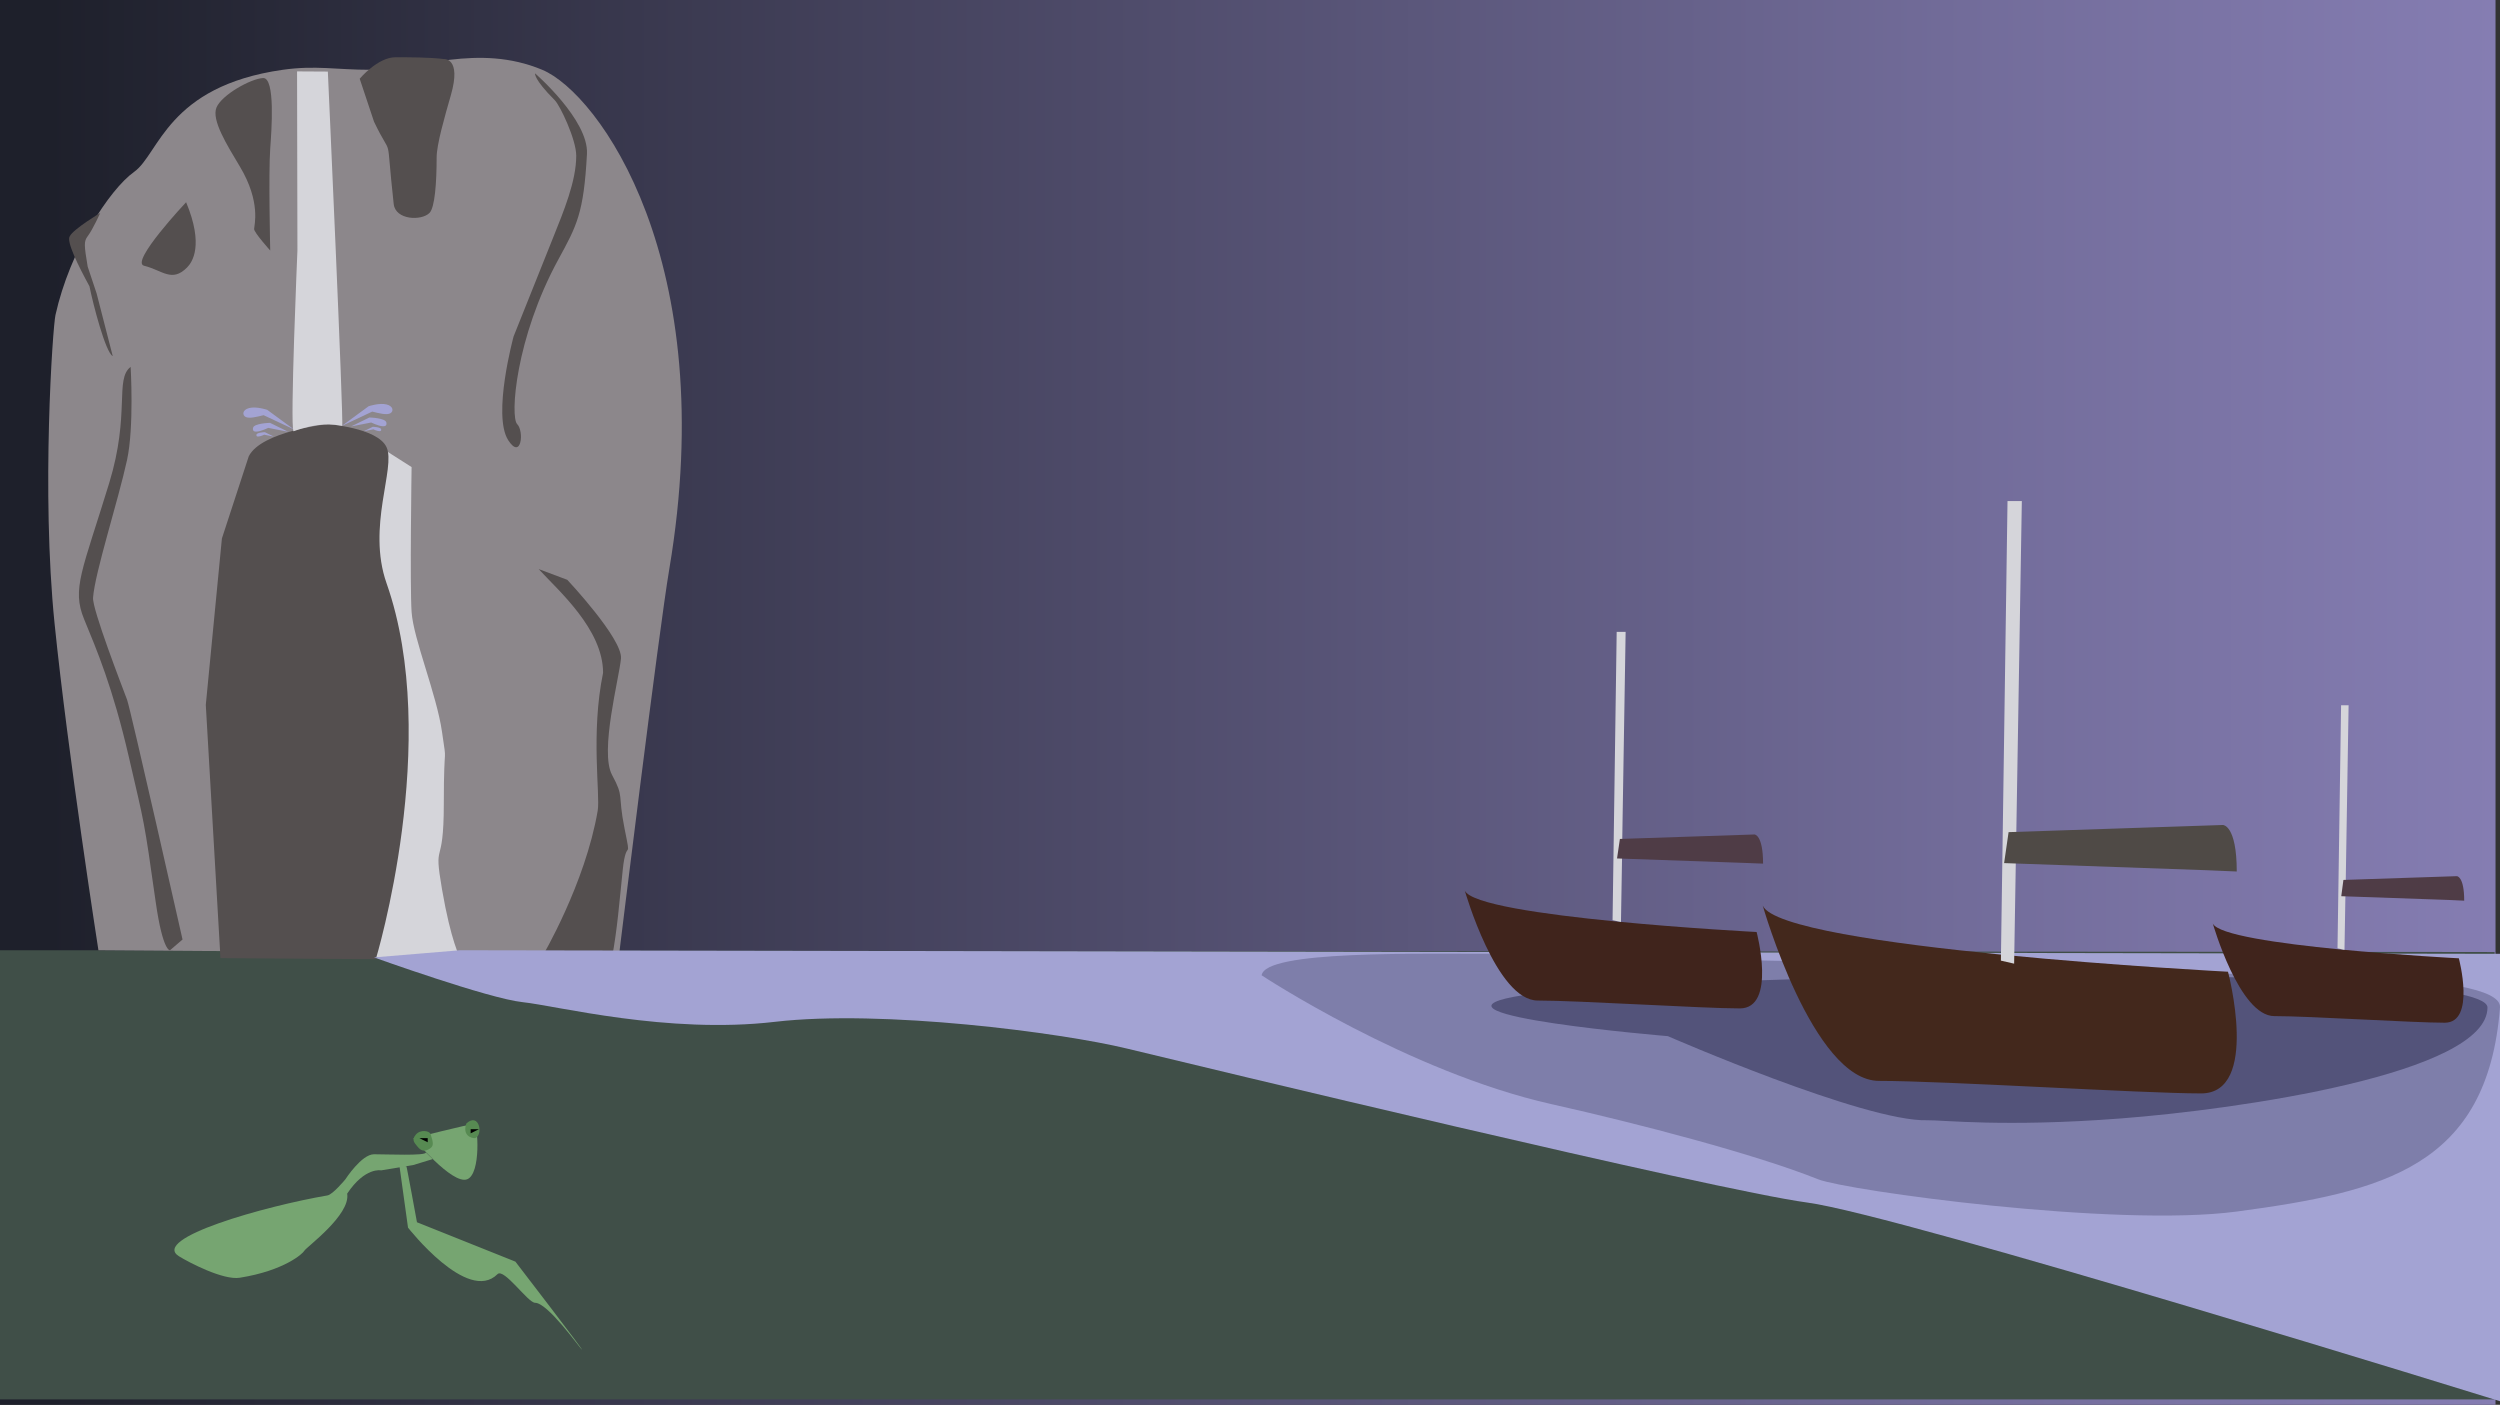 <?xml version="1.0" encoding="utf-8"?>
<!-- Generator: Adobe Illustrator 22.1.0, SVG Export Plug-In . SVG Version: 6.00 Build 0)  -->
<svg version="1.1" xmlns="http://www.w3.org/2000/svg" xmlns:xlink="http://www.w3.org/1999/xlink" x="0px" y="0px"
	 viewBox="0 0 1397 785" style="enable-background:new 0 0 1397 785;" xml:space="preserve">
<rect x="0" y="0" width="1397" height="785" fill="#333333" stroke="none"/>
<style type="text/css">
	.st0{fill:url(#SVGID_1_);}
	.st1{fill:#B94F00;stroke:#FFFFFF;stroke-miterlimit:10;}
	.st2{fill:#404F48;}
	.st3{fill:#8C878B;}
	.st4{fill:#544F4F;}
	.st5{fill:#D5D5DA;}
	.st6{fill:#A3A3D3;}
	.st7{fill:#7E7EAA;}
	.st8{fill:#53537A;}
	.st9{fill:#40241C;}
	.st10{fill:#4F3C46;}
	.st11{fill:#43281C;}
	.st12{fill:#4F4A46;}
	.st13{fill:#76A571;}
	.st14{fill:#578A52;}
	.st15{fill:#FFFFFF;stroke:#000000;stroke-miterlimit:10;}
</style>
<g id="Background">
	<linearGradient id="SVGID_1_" gradientUnits="userSpaceOnUse" x1="-0.5" y1="391" x2="1394.5" y2="391">
		<stop  offset="1.970971e-02" style="stop-color:#1E202B"/>
		<stop  offset="0.341" style="stop-color:#43415B"/>
		<stop  offset="0.788" style="stop-color:#726C9A"/>
		<stop  offset="1" style="stop-color:#857DB2"/>
	</linearGradient>
	<rect x="-0.5" y="-4.5" class="st0" width="1395" height="791"/>
</g>
<g id="horizon_line">
	<line class="st1" x1="44" y1="537" x2="1366" y2="537"/>
</g>
<g id="Land">
	<polygon class="st2" points="0,531 196.7,531.1 1394,532 1394,782 0,782 	"/>
</g>
<g id="Waterfall">
	<path class="st3" d="M75,96c14-10,18.4-47.8,83-57c18.4-2.6,29.8,0,49,0c27,0,60-15,96,0c31.4,13.1,100,107,71,279
		c-6,35.6-28,215-28,215l-291-2c0,0-17-109-24.5-182.5s-1-166,0.5-172.5C39,140,61,106,75,96z"/>
	<g id="Cliffs">
		<path class="st4" d="M104,113c0,0-31.5,33.5-23.5,35.5c10.4,2.6,15.5,9.5,24,1C107.5,146.5,114,137,104,113z"/>
	</g>
	<path class="st5" d="M208,247l22,14c0,0-1,66,0,81s14,46,17,67s1,2,1,40s-6,19-1,48s10,38,10,38h-48l11-101v-61c0,0-7-42-13-53
		S208,247,208,247z"/>
	<path class="st4" d="M139,255c7-14,44-18,44-18s28,2,33,12.9c5.3,11.5-11.1,44.4,0,76c31,88.1-6,210.1-6,210.1l-86.8-0.6L115,393.9
		l9-93L139,255z"/>
	<path class="st4" d="M73,205c-9,7-0.1,26.1-12,65c-15,49-21,59-14,76s16,38,25,77s8.3,33.8,15,81c4,28,8,27,8,27l7-6
		c0,0-29.1-129-31-134c-3-8-19.5-50.6-19-57c1-14,14-54,19-77C75,238.4,73,205,73,205z"/>
	<path class="st4" d="M317,324c0,0,31,33,30,44s-12,52-5,65s3,10,7,30s1,4-1,23s-3,33-6,49l-39.1-0.3c0,0,24.1-40.7,31.1-81.7
		c1.5-8.9-4-43,3-77c0-24.4-25-46-36-58L317,324z"/>
	<path class="st4" d="M147,43.6C140,44,124,53,121,60s5.9,21.1,13,33c12,20,8,33,8,35s9,12,9,12s-1-43,0-57
		C151.7,73.5,154,43.3,147,43.6z"/>
	<path class="st4" d="M201,44c0,0,10-12,20-12c8,0,19,0,27,1c0,0,10-1,4,20c-3.6,12.5-8,27.8-8,35c0,14-1,28-4,31
		c-4.5,4.5-19,4-20-5c-4.8-43.5,0-23-11-46L201,44z"/>
	<path class="st4" d="M299,41c0,0,30,26,29,45c-1.8,33.3-5.7,40.1-16,59c-24,44-27,88-23,92s2.3,20.3-5,9c-9-14,3-58,3-58
		s16-40,22-55s13-31.7,13-46c0-9-9-28-12-31C298,44,299,41,299,41z"/>
	<path class="st5" d="M183.2,40L166,39.9l0.2,100.1c0,0-4.2,98-2.2,101c14-5,22-4,27.2-3C192.2,238,183.2,40,183.2,40z"/>
	<path class="st6" d="M196.2,238.3l10.2-5c0,0,9,0.2,9.5,2.8c0.7,3.3-3.7,2-6.4,0.9c-1.2-0.5-2.1-0.9-2.1-0.9L196.2,238.3z"/>
	<path class="st6" d="M191,238l17-8c4,1,8,2,10,1s2-4-2-5s-10,1-10,1L191,238z"/>
	<path class="st6" d="M203.2,241l5.1-2.5c0,0,4.4,0.1,4.7,1.4c0.3,1.6-1.8,1-3.2,0.5c-0.6-0.2-1.1-0.5-1.1-0.5L203.2,241z"/>
	<path class="st6" d="M161.1,241.3l-10.2-5c0,0-9,0.2-9.5,2.8c-0.7,3.3,3.7,2,6.4,0.9c1.2-0.5,2.1-0.9,2.1-0.9L161.1,241.3z"/>
	<path class="st6" d="M164.3,240l-17-8c-4,1-8,2-10,1s-2-4,2-5s10,1,10,1L164.3,240z"/>
	<path class="st6" d="M153.1,244l-5.1-2.5c0,0-4.4,0.1-4.7,1.4c-0.3,1.6,1.8,1,3.2,0.5c0.6-0.2,1.1-0.5,1.1-0.5L153.1,244z"/>
	<path class="st4" d="M56,119c0,0-15,9-17,13c-2.1,2.8,4.9,16.8,11,28c2,10,9,37,13,39l-9-35l-5-15c-2-12-2.2-14.1,0-17
		C52,128,56,119,56,119z"/>
</g>
<g id="Sea">
	<path class="st6" d="M209,535c0,0,64,23,83,25s81,18,141,11s160,6,197,15s328,79,380,86s387,111,387,111V533l-1140-2L209,535z"/>
</g>
<g id="Waves">
	<path class="st7" d="M705,545c0,0,81.8,54,162,72c49,11,114,28,149,42c15.6,6.2,166,27.1,234,18c82-11,140-25,147-114
		c1.7-21.5-147-17.5-160.5-19.3S937,535,922,536s-55.9-3-78-3C791,533,707,531,705,545z"/>
	<path class="st8" d="M846,557c-54.6,10.3,86,22,86,22s110,48,145,47c8.1-0.2,43,4,108-1c65.3-5,205-25,205-62
		C1390,536,915,544,846,557z"/>
</g>
<g id="Boat2">
	<path class="st9" d="M818.5,497.6c0,0,17.6,61.5,40.8,61.5s92.2,4.4,112.9,4.4c20.7,0,9.4-42.7,9.4-42.7S824.8,512.7,818.5,497.6z"
		/>
	<path class="st5" d="M972,469.7v3.6c0,0-54.1-0.1-65.5-0.1l-0.7,42l-4.7-1l2.3-161.1h5l-1.9,116.8L972,469.7z"/>
	<path class="st10" d="M905.2,468.8l75.2-2.5c0,0,4.8,0,4.8,16.3l-10.2-0.4l-71.4-2.5L905.2,468.8z"/>
</g>
<g id="boat3">
	<path class="st9" d="M1236.5,516c0,0,14.8,51.8,34.4,51.8c19.6,0,77.7,3.7,95.2,3.7s7.9-36,7.9-36S1241.8,528.7,1236.5,516z"/>
	<path class="st5" d="M1365.9,492.5v3c0,0-45.6-0.1-55.2-0.1l-0.6,35.4l-3.9-0.9l2-135.8h4.2l-1.6,98.4L1365.9,492.5z"/>
	<path class="st10" d="M1309.5,491.7l63.4-2.1c0,0,4.1,0,4.1,13.7l-8.6-0.4l-60.1-2.1L1309.5,491.7z"/>
</g>
<g id="Boat">
	<path class="st11" d="M985,506c0,0,28,98,65,98s147,7,180,7s15-68,15-68S995,530,985,506z"/>
	<path class="st5" d="M1231,466v5.7c0,0-86.3-0.2-104.4-0.2l-1.1,67l-7.4-1.7l3.7-256.8h8l-3.1,186.1L1231,466z"/>
	<path class="st12" d="M1122.4,465l119.8-4c0,0,7.7,0,7.7,26l-16.3-0.7l-113.7-4L1122.4,465z"/>
</g>
<g id="Pray_Mantis">
	<path class="st13" d="M231,636c0,0,32-8,34-8s4,28-4,31C252.6,662.1,231,636,231,636z"/>
	<path class="st14" d="M232.3,634.1c2.6-3.2,7.7-2.2,8.3-0.4c1.7,5.1,1.8,6.8-0.5,8.2c-2.3,1.4-4.4,1.9-6.9-1.3
		C231.5,638.5,229.9,637,232.3,634.1z"/>
	<path class="st14" d="M260.6,627.8c7.1-6.5,9.7,6.3,4.9,8.2C263.1,636.1,258.3,634.3,260.6,627.8z"/>
	<path class="st13" d="M238,644c0,2-22,1-29,1s-16,14-16,14s-7,8.5-10,9c-35,6-99,24-83,34c5.5,3.4,24.7,13.5,34,12
		c25-4,35.3-13.6,36-15c1-2,26-20,24-32c10-15,19-13,19-13s18-3,18-3s10.8-3.3,10.8-3.3L238,644z"/>
	<path class="st13" d="M223,650l5,36c0,0,33.3,42.7,50,26c3.6-3.6,17,16,21,16c7,0,24.3,24.3,26,26c3,3-37-49-37-49l-55-22
		c0,0-5.8-31.7-5.9-31.3C227,652,223,650,223,650z"/>
	<polygon class="st15" points="238.5,637.5 236.5,636.5 238.5,636.5 	"/>
	<polygon class="st15" points="263.5,631.5 263.5,632.5 265.5,631.5 	"/>
	<path class="st13" d="M238,638"/>
</g>
</svg>
